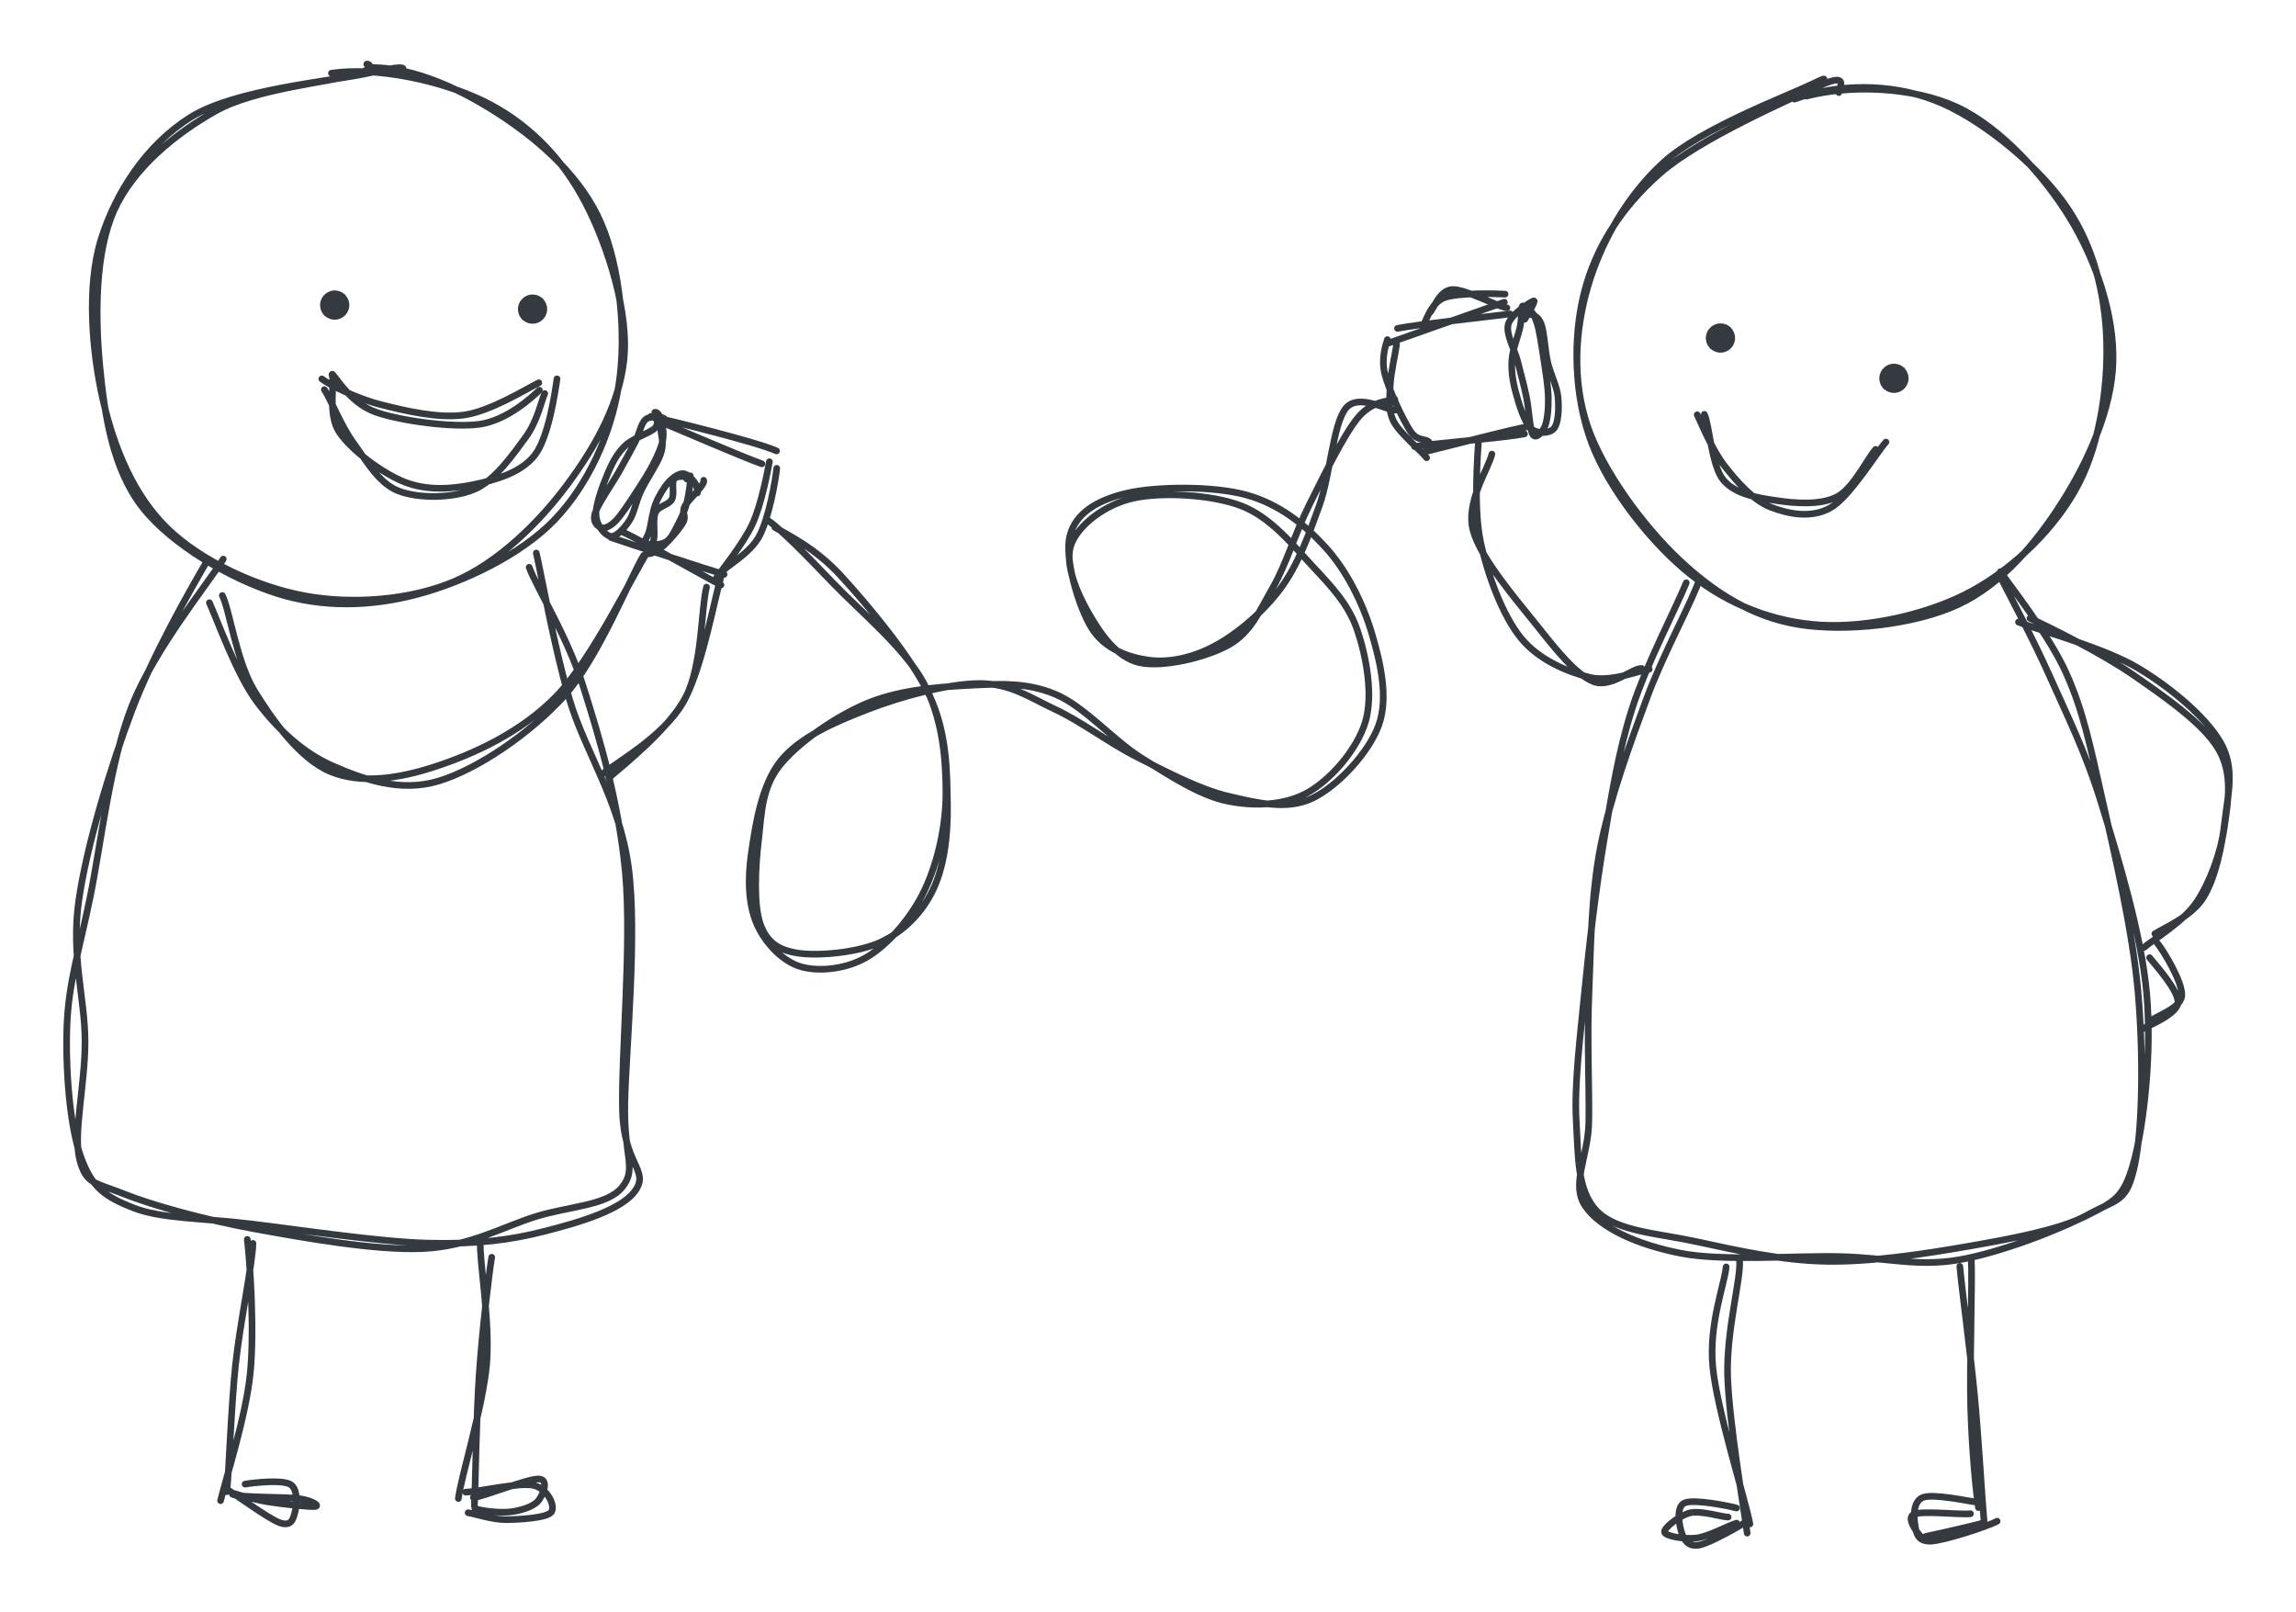 <svg version="1.1" xmlns="http://www.w3.org/2000/svg" viewBox="0 0 344.763 242.046" width="344.763" height="242.046">
  <!-- svg-source:excalidraw -->

  <g stroke-linecap="round" transform="translate(13.57 10) rotate(0 39.861 40.185)"><path d="M36.2 0.99 C43.09 -0.02, 52.77 2.13, 59.03 5.18 C65.28 8.24, 70.2 13.04, 73.73 19.31 C77.26 25.58, 80.56 35.57, 80.21 42.81 C79.86 50.04, 75.9 56.98, 71.63 62.73 C67.37 68.48, 61.19 74.53, 54.61 77.32 C48.03 80.11, 39.33 80.78, 32.16 79.45 C24.98 78.12, 16.62 74.24, 11.58 69.35 C6.53 64.46, 3.57 57.34, 1.91 50.11 C0.25 42.88, -0.59 33.05, 1.6 25.96 C3.8 18.87, 8.42 11.74, 15.09 7.58 C21.75 3.42, 36.31 2.18, 41.62 1.01 C46.93 -0.17, 47.1 0.08, 46.95 0.54 M41.76 0.16 C48.75 -0.04, 56.29 3.73, 62.11 7.62 C67.93 11.52, 73.81 16.81, 76.68 23.51 C79.56 30.21, 80.52 40.39, 79.34 47.82 C78.17 55.25, 74.69 62.86, 69.64 68.1 C64.59 73.34, 56 77.41, 49.06 79.24 C42.13 81.08, 34.89 81.28, 28.01 79.09 C21.13 76.91, 12.23 71.82, 7.8 66.13 C3.37 60.44, 2.13 52.39, 1.42 44.96 C0.71 37.53, 0.68 27.93, 3.57 21.55 C6.47 15.17, 12.75 10.07, 18.79 6.67 C24.83 3.28, 35.99 2.34, 39.78 1.18 C43.58 0.01, 41.22 -0.6, 41.53 -0.32" stroke="#343a40" stroke-width="1" fill="none"></path></g><g stroke-linecap="round" transform="translate(237.214 13.367) rotate(0 39.861 40.185)"><path d="M32.24 1.51 C38.68 -0.78, 46.47 -0.91, 53.16 1.63 C59.86 4.16, 68.08 10.9, 72.4 16.72 C76.71 22.54, 78.63 29.42, 79.05 36.52 C79.47 43.62, 78.27 52.84, 74.9 59.31 C71.54 65.79, 65.32 71.84, 58.88 75.36 C52.44 78.89, 43.28 80.88, 36.25 80.48 C29.22 80.07, 22.44 77.47, 16.7 72.92 C10.96 68.38, 4.49 60.26, 1.81 53.21 C-0.86 46.16, -1.06 37.38, 0.65 30.62 C2.35 23.86, 6.14 17.85, 12.05 12.65 C17.97 7.46, 31.64 1.48, 36.11 -0.55 C40.59 -2.57, 38.93 -0.15, 38.9 0.53 M34.05 1.06 C40.61 -0.65, 50 -0.35, 56.6 2.7 C63.19 5.75, 69.69 12.97, 73.6 19.36 C77.52 25.75, 80.28 33.9, 80.07 41.03 C79.87 48.16, 76.24 56.1, 72.36 62.16 C68.47 68.23, 63.34 74.38, 56.77 77.42 C50.19 80.46, 39.88 81.53, 32.89 80.4 C25.91 79.27, 20.17 75.62, 14.88 70.64 C9.58 65.65, 3.4 57.31, 1.12 50.49 C-1.16 43.66, -0.71 36.27, 1.21 29.68 C3.14 23.09, 7.05 16.02, 12.66 10.95 C18.27 5.88, 31.11 1.09, 34.87 -0.73 C38.63 -2.55, 35.36 -0.72, 35.23 0.02" stroke="#343a40" stroke-width="1" fill="none"></path></g><g stroke-linecap="round"><g transform="translate(31.954 90.572) rotate(0 32.512 9.6)"><path d="M-0.51 -0.08 C0.64 2.41, 3.58 10.75, 6.67 14.84 C9.76 18.92, 13.49 22.45, 18.03 24.43 C22.57 26.41, 28.12 28.44, 33.89 26.7 C39.67 24.96, 47.56 19.63, 52.7 13.98 C57.83 8.33, 62.57 -3.65, 64.7 -7.19 M1.43 -1.17 C2.53 1, 3.54 8.76, 6.25 13.17 C8.95 17.57, 13.11 23.38, 17.66 25.27 C22.21 27.16, 27.89 26.36, 33.54 24.48 C39.19 22.61, 46.21 19.45, 51.55 14.01 C56.88 8.57, 63.12 -4.39, 65.53 -8.16" stroke="#343a40" stroke-width="1" fill="none"></path></g></g><mask></mask><g stroke-linecap="round"><g transform="translate(90.434 115.905) rotate(0 9.005 -14.446)"><path d="M0.99 0.87 C3.17 -1.01, 10.14 -6.55, 12.58 -11.32 C15.03 -16.09, 14.86 -24.79, 15.66 -27.76 M0.05 0.28 C2.19 -1.47, 9.04 -5.25, 12.03 -10.26 C15.01 -15.27, 16.96 -26.74, 17.96 -29.76" stroke="#343a40" stroke-width="1" fill="none"></path></g></g><mask></mask><g stroke-linecap="round"><g transform="translate(79.78 83.942) rotate(0 -26.757 51.323)"><path d="M0.75 -0.91 C1.53 2.45, 3.41 13.17, 5.72 21.01 C8.02 28.86, 13.19 36.05, 14.58 46.18 C15.96 56.32, 14.19 73.81, 14.04 81.83 C13.89 89.84, 15.88 91.47, 13.67 94.27 C11.46 97.08, 5.76 97.14, 0.76 98.68 C-4.24 100.22, -9.25 103.21, -16.31 103.52 C-23.37 103.83, -34.12 101.92, -41.6 100.55 C-49.09 99.18, -56.83 97.05, -61.2 95.3 C-65.58 93.55, -66.87 93.9, -67.84 90.07 C-68.8 86.25, -66.99 78.81, -67.01 72.36 C-67.03 65.9, -69.13 59.59, -67.96 51.33 C-66.79 43.07, -63.21 31.29, -60 22.79 C-56.8 14.3, -50.88 4.03, -48.74 0.37 M-0.32 1.23 C0.73 4.17, 5.42 11.58, 7.83 19.23 C10.24 26.88, 13.15 36.51, 14.13 47.13 C15.11 57.76, 13.44 75.08, 13.7 83.01 C13.96 90.94, 17.64 91.7, 15.7 94.69 C13.77 97.67, 7.28 99.57, 2.07 100.9 C-3.13 102.24, -8.15 102.88, -15.53 102.7 C-22.91 102.51, -34.85 100.68, -42.22 99.8 C-49.6 98.91, -55.54 99.06, -59.78 97.39 C-64.01 95.73, -65.97 94.35, -67.63 89.8 C-69.29 85.26, -69.97 76.66, -69.73 70.13 C-69.5 63.6, -67.85 58.65, -66.22 50.63 C-64.59 42.61, -63.28 30.44, -59.95 22 C-56.63 13.56, -48.51 3.61, -46.26 0" stroke="#343a40" stroke-width="1" fill="none"></path></g></g><mask></mask><g stroke-linecap="round"><g transform="translate(49.474 56.241) rotate(0 15.186 3.779)"><path d="M-1.15 0.65 C0.01 1.56, 4.16 3.61, 7.71 4.51 C11.27 5.41, 16.24 6.61, 20.19 6.07 C24.15 5.52, 29.54 2.17, 31.43 1.23 M0.45 -0.05 C1.44 1.08, 3.41 4.43, 7.08 5.68 C10.76 6.94, 18.43 8.01, 22.5 7.46 C26.57 6.9, 30.27 3.53, 31.52 2.35" stroke="#343a40" stroke-width="1" fill="none"></path></g></g><mask></mask><g stroke-linecap="round"><g transform="translate(49.237 56.951) rotate(0 16.933 8.446)"><path d="M0.61 -0.7 C1.09 0.52, -0.1 5.27, 1.73 7.96 C3.55 10.65, 8.19 14.12, 11.54 15.43 C14.89 16.74, 18.58 16.48, 21.83 15.81 C25.08 15.14, 28.95 14.06, 31.04 11.42 C33.14 8.77, 34.14 1.77, 34.4 -0.07 M-0.53 1.55 C0.4 2.93, 1.99 7.04, 3.85 9.57 C5.71 12.11, 7.6 15.61, 10.62 16.77 C13.64 17.93, 18.8 17.87, 21.98 16.52 C25.16 15.17, 27.94 11.07, 29.71 8.67 C31.47 6.27, 32.07 3.16, 32.56 2.13" stroke="#343a40" stroke-width="1" fill="none"></path></g></g><mask></mask><g stroke-linecap="round"><g transform="translate(282.874 68.32) rotate(355.333 -13.454 0.908)"><path d="M-1.12 0.15 C-2.47 1.39, -4.91 5.72, -7.51 6.79 C-10.11 7.86, -13.92 7.23, -16.72 6.57 C-19.51 5.92, -22.69 5.15, -24.3 2.86 C-25.9 0.57, -25.7 -5.58, -26.34 -7.19 M0.5 -0.82 C-1.09 0.69, -5.61 6.97, -8.62 8.35 C-11.63 9.74, -15.03 8.74, -17.58 7.49 C-20.13 6.24, -22.28 3.28, -23.91 0.83 C-25.55 -1.62, -26.84 -5.74, -27.41 -7.21" stroke="#343a40" stroke-width="1" fill="none"></path></g></g><mask></mask><g transform="translate(284.396 56.806) rotate(0 0 0)" stroke="none"><path fill="#343a40" d="M 1.57,-1.57 Q 1.57,-1.57 1.77,-1.27 1.98,-0.98 2.09,-0.64 2.20,-0.29 2.19,0.05 2.18,0.41 2.05,0.75 1.93,1.09 1.70,1.37 1.48,1.65 1.18,1.84 0.87,2.04 0.52,2.12 0.18,2.21 -0.17,2.18 -0.53,2.15 -0.86,2.01 -1.19,1.87 -1.46,1.63 -1.73,1.39 -1.90,1.07 -2.08,0.76 -2.15,0.41 -2.21,0.05 -2.17,-0.29 -2.12,-0.65 -1.96,-0.97 -1.80,-1.29 -1.54,-1.54 -1.29,-1.80 -0.97,-1.96 -0.65,-2.12 -0.29,-2.17 0.06,-2.21 0.41,-2.15 0.76,-2.08 1.07,-1.90 1.39,-1.73 1.63,-1.46 1.87,-1.19 2.01,-0.86 2.15,-0.53 2.18,-0.17 2.21,0.18 2.12,0.52 2.03,0.87 1.84,1.18 1.65,1.48 1.37,1.70 1.09,1.93 0.75,2.05 0.41,2.18 0.05,2.19 -0.30,2.20 -0.64,2.09 -0.98,1.98 -1.27,1.77 -1.57,1.56 -1.57,1.57 -1.57,1.57 -1.73,1.35 -1.90,1.14 -2.01,0.90 -2.12,0.66 -2.16,0.39 -2.21,0.13 -2.20,-0.13 -2.18,-0.40 -2.10,-0.65 -2.02,-0.91 -1.88,-1.14 -1.74,-1.36 -1.55,-1.55 -1.36,-1.74 -1.14,-1.88 -0.91,-2.02 -0.65,-2.10 -0.40,-2.18 -0.13,-2.20 0.13,-2.21 0.39,-2.16 0.66,-2.12 0.90,-2.01 1.14,-1.90 1.35,-1.73 1.57,-1.57 1.57,-1.57 L 1.57,-1.57 Z"></path></g><g transform="translate(258.347 50.756) rotate(0 0 0)" stroke="none"><path fill="#343a40" d="M 1.57,-1.57 Q 1.57,-1.57 1.77,-1.27 1.98,-0.98 2.09,-0.64 2.20,-0.29 2.19,0.05 2.18,0.41 2.05,0.75 1.93,1.09 1.70,1.37 1.48,1.65 1.18,1.84 0.87,2.04 0.52,2.12 0.18,2.21 -0.17,2.18 -0.53,2.15 -0.86,2.01 -1.19,1.87 -1.46,1.63 -1.73,1.39 -1.90,1.07 -2.08,0.76 -2.15,0.41 -2.21,0.05 -2.17,-0.29 -2.12,-0.65 -1.96,-0.97 -1.80,-1.29 -1.54,-1.54 -1.29,-1.80 -0.97,-1.96 -0.65,-2.12 -0.29,-2.17 0.06,-2.21 0.41,-2.15 0.76,-2.08 1.07,-1.90 1.39,-1.73 1.63,-1.46 1.87,-1.19 2.01,-0.86 2.15,-0.53 2.18,-0.17 2.21,0.18 2.12,0.52 2.03,0.87 1.84,1.18 1.65,1.48 1.37,1.70 1.09,1.93 0.75,2.05 0.41,2.18 0.05,2.19 -0.30,2.20 -0.64,2.09 -0.98,1.98 -1.27,1.77 -1.57,1.56 -1.57,1.57 -1.57,1.57 -1.73,1.35 -1.90,1.14 -2.01,0.90 -2.12,0.66 -2.16,0.39 -2.21,0.13 -2.20,-0.13 -2.18,-0.40 -2.10,-0.65 -2.02,-0.91 -1.88,-1.14 -1.74,-1.36 -1.55,-1.55 -1.36,-1.74 -1.14,-1.88 -0.91,-2.02 -0.65,-2.10 -0.40,-2.18 -0.13,-2.20 0.13,-2.21 0.39,-2.16 0.66,-2.12 0.90,-2.01 1.14,-1.90 1.35,-1.73 1.57,-1.57 1.57,-1.57 L 1.57,-1.57 Z"></path></g><g stroke-linecap="round"><g transform="translate(70.982 225.118) rotate(13.496 5.577 -0.318)"><path d="M0.26 1 C1.82 0.46, 7.59 -3.73, 9.18 -4.01 C10.77 -4.3, 10.31 -1.69, 9.81 -0.72 C9.3 0.24, 7.66 1.24, 6.17 1.79 C4.68 2.34, 2.12 2.66, 0.88 2.56 M-1.06 0.48 C0.43 0.14, 6.44 -2.88, 8.64 -2.89 C10.84 -2.9, 12.6 -0.58, 12.14 0.41 C11.68 1.4, 7.87 2.57, 5.85 3.07 C3.84 3.57, 1.06 3.32, 0.03 3.4" stroke="#343a40" stroke-width="1" fill="none"></path></g></g><mask></mask><g stroke-linecap="round"><g transform="translate(35.584 225.471) rotate(25.71 5.089 -0.744)"><path d="M0.78 -0.78 C1.88 -1.57, 5.47 -3.8, 6.9 -3.69 C8.33 -3.59, 9.19 -1.12, 9.37 -0.14 C9.55 0.84, 9.82 1.98, 7.97 2.19 C6.13 2.39, -0.18 1.16, -1.69 1.07 M-0.27 1.42 C1.17 1.33, 7.06 -1.72, 9.05 -2.34 C11.05 -2.96, 12.35 -2.71, 11.7 -2.31 C11.05 -1.9, 7.13 -0.5, 5.18 0.08 C3.23 0.66, 0.83 1.09, 0 1.18" stroke="#343a40" stroke-width="1" fill="none"></path></g></g><mask></mask><g stroke-linecap="round"><g transform="translate(296.748 228.556) rotate(340.866 -3.746 -1.419)"><path d="M-1.07 -0.35 C-2.71 -0.73, -7.72 -3.17, -9.1 -3.06 C-10.47 -2.95, -9.54 -0.32, -9.32 0.31 C-9.11 0.95, -9.43 0.54, -7.82 0.75 C-6.21 0.97, -0.93 1.53, 0.33 1.6 M0.57 -1.58 C-0.78 -2.27, -5.27 -5, -6.95 -5 C-8.62 -5, -9.28 -2.68, -9.47 -1.58 C-9.66 -0.49, -10.04 0.98, -8.08 1.58 C-6.11 2.18, 0.88 2.29, 2.34 2.02" stroke="#343a40" stroke-width="1" fill="none"></path></g></g><mask></mask><g stroke-linecap="round"><g transform="translate(260.502 228.649) rotate(340.866 -4.643 -0.445)"><path d="M-1.07 0.34 C-1.93 0.04, -4.6 -1.97, -6.23 -2.13 C-7.85 -2.3, -10.77 -1.3, -10.83 -0.65 C-10.88 -0.01, -8.35 1.37, -6.57 1.75 C-4.8 2.13, -1.5 1.56, -0.17 1.61 M0.57 -0.53 C-0.25 -1.12, -5.06 -3.96, -6.56 -3.81 C-8.06 -3.66, -8.44 -0.73, -8.43 0.39 C-8.43 1.5, -8.17 2.65, -6.5 2.89 C-4.84 3.13, 0.54 2.12, 1.54 1.82" stroke="#343a40" stroke-width="1" fill="none"></path></g></g><mask></mask><g stroke-linecap="round"><g transform="translate(36.801 185.833) rotate(0 -1.253 19.862)"><path d="M1.18 0.85 C1.11 3.99, -0.79 12.93, -1.44 19.14 C-2.09 25.35, -2.42 35.02, -2.74 38.12 M0.33 0.25 C0.73 3.52, 1.44 13.87, 0.77 20.4 C0.1 26.94, -2.96 36.43, -3.68 39.47" stroke="#343a40" stroke-width="1" fill="none"></path></g></g><mask></mask><g stroke-linecap="round"><g transform="translate(73.097 186.952) rotate(0 -1.765 19.324)"><path d="M-0.96 -0.53 C-1.16 2.3, 0.53 11.39, -0.02 17.81 C-0.57 24.24, -3.83 34.59, -4.27 38.03 M0.74 1.81 C0.25 4.78, -0.71 13.16, -1.14 19.38 C-1.58 25.61, -1.7 35.79, -1.86 39.17" stroke="#343a40" stroke-width="1" fill="none"></path></g></g><mask></mask><g stroke-linecap="round"><g transform="translate(259.534 190.15) rotate(0 0.393 19.541)"><path d="M-0.34 0.06 C-0.57 2.65, -2.95 8.58, -2.35 15.01 C-1.76 21.44, 2.44 34.64, 3.23 38.65 M1.68 -0.95 C1.91 1.86, -0.31 9.54, -0.12 16.37 C0.07 23.2, 2.37 36.63, 2.82 40.03" stroke="#343a40" stroke-width="1" fill="none"></path></g></g><mask></mask><g stroke-linecap="round"><g transform="translate(295.191 190.47) rotate(0 0.91 18.189)"><path d="M-0.91 -0.34 C-0.64 2.84, 0.71 12.76, 1.31 19.15 C1.92 25.53, 2.45 35.02, 2.73 37.94 M0.81 -1.56 C1.01 1.82, 0.54 14.5, 0.72 20.74 C0.9 26.98, 1.46 33.11, 1.89 35.88" stroke="#343a40" stroke-width="1" fill="none"></path></g></g><mask></mask><g stroke-linecap="round"><g transform="translate(115.963 70.195) rotate(0 -3.951 7.99)"><path d="M0.67 0.12 C0.5 1.89, -0.53 7.69, -1.96 10.32 C-3.38 12.96, -6.89 14.75, -7.87 15.93 M-0.43 -0.87 C-0.7 0.58, -1.63 5.52, -2.98 8.48 C-4.34 11.43, -7.82 15.73, -8.58 16.85" stroke="#343a40" stroke-width="1" fill="none"></path></g></g><mask></mask><g stroke-linecap="round"><g transform="translate(214.093 67.293) rotate(0 7.015 -1.386)"><path d="M-0.14 0.53 C2.36 -0.04, 13.06 -2.9, 15.71 -3.3 M-1.68 -0.24 C0.62 -0.68, 12.03 -1.56, 14.82 -2.16" stroke="#343a40" stroke-width="1" fill="none"></path></g></g><mask></mask><g stroke-linecap="round"><g transform="translate(209.74 50.062) rotate(0 7.865 -1.616)"><path d="M0.11 -0.76 C2.97 -1.34, 14.18 -2.56, 17.02 -2.93 M-1.29 1.46 C1.44 0.49, 13.18 -3.61, 16.15 -4.69" stroke="#343a40" stroke-width="1" fill="none"></path></g></g><mask></mask><g stroke-linecap="round"><g transform="translate(209.558 50.969) rotate(0 1.616 8.889)"><path d="M0.15 0.7 C0 1.99, -0.74 5.05, -0.81 6.99 C-0.88 8.93, -1.18 10.53, -0.27 12.33 C0.64 14.12, 4.06 16.89, 4.66 17.76 M-1.23 0.02 C-1.53 1.03, -2.18 2.92, -1.61 5.21 C-1.04 7.5, 1.09 12.02, 2.2 13.73 C3.31 15.45, 4.6 14.75, 5.07 15.48" stroke="#343a40" stroke-width="1" fill="none"></path></g></g><mask></mask><g stroke-linecap="round" transform="translate(92.137 62.47) rotate(24.444 2.785 9.086)"><path d="M2.3 -0.32 C2.85 -0.96, 3.56 0.58, 4.06 1.35 C4.56 2.12, 5.15 2.79, 5.28 4.31 C5.42 5.83, 4.9 8.64, 4.87 10.49 C4.84 12.33, 5.35 14, 5.12 15.36 C4.9 16.71, 4.35 18.4, 3.53 18.6 C2.71 18.8, 0.93 17.99, 0.22 16.57 C-0.5 15.16, -0.7 11.98, -0.75 10.09 C-0.8 8.2, -0.67 6.74, -0.06 5.23 C0.54 3.73, 2.52 2.03, 2.88 1.06 C3.25 0.09, 2.3 -0.59, 2.13 -0.58 M1.89 -1.11 C2.58 -1.56, 3.93 0.29, 4.43 1.4 C4.94 2.52, 4.95 3.91, 4.91 5.6 C4.88 7.28, 4.51 9.72, 4.23 11.5 C3.95 13.28, 3.66 15.18, 3.24 16.26 C2.82 17.34, 2.24 17.97, 1.7 17.98 C1.15 18, 0.16 17.8, -0.01 16.36 C-0.19 14.93, 0.48 11.41, 0.66 9.39 C0.83 7.36, 0.97 5.71, 1.05 4.21 C1.12 2.71, 0.67 1.22, 1.1 0.39 C1.53 -0.44, 3.49 -1.09, 3.62 -0.77" stroke="#343a40" stroke-width="1" fill="none"></path></g><g stroke-linecap="round" transform="translate(227.632 46.326) rotate(350.467 2.785 9.086)"><path d="M3.43 0.84 C3.94 1.05, 4.66 1.35, 4.9 2.6 C5.15 3.86, 4.8 6.51, 4.91 8.38 C5.02 10.26, 5.7 12.18, 5.57 13.84 C5.45 15.51, 4.98 17.73, 4.17 18.38 C3.37 19.03, 1.54 18.79, 0.75 17.75 C-0.04 16.71, -0.39 13.88, -0.57 12.11 C-0.75 10.35, -0.71 8.77, -0.33 7.16 C0.06 5.54, 1.24 3.71, 1.72 2.43 C2.2 1.15, 2.31 -0.28, 2.55 -0.53 C2.79 -0.79, 3.06 0.68, 3.15 0.9 M3.32 0.21 C3.88 0.43, 4.12 1.1, 4.3 2.35 C4.48 3.6, 4.43 5.83, 4.4 7.72 C4.37 9.62, 4.37 12.02, 4.11 13.71 C3.86 15.4, 3.4 17.03, 2.87 17.87 C2.33 18.7, 1.23 19.52, 0.9 18.72 C0.58 17.93, 0.96 14.98, 0.9 13.12 C0.83 11.27, 0.64 9.46, 0.49 7.57 C0.35 5.69, -0.63 3.24, 0.01 1.81 C0.66 0.37, 3.94 -0.98, 4.37 -1.03 C4.8 -1.09, 2.78 1.22, 2.58 1.47" stroke="#343a40" stroke-width="1" fill="none"></path></g><g stroke-linecap="round"><g transform="translate(98.732 62.759) rotate(0 8.438 3.323)"><path d="M0.31 0.53 C3.06 1.65, 12.8 5.87, 15.68 6.88 M-0.99 -0.24 C2.19 0.49, 14.82 3.58, 17.87 4.94" stroke="#343a40" stroke-width="1" fill="none"></path></g></g><mask></mask><g stroke-linecap="round"><g transform="translate(92.746 80.353) rotate(0 7.486 3.482)"><path d="M-1 0.35 C1.61 1.25, 13.36 5.11, 15.98 5.89 M0.67 -0.51 C3.18 0.55, 13.34 6.4, 15.51 7.47" stroke="#343a40" stroke-width="1" fill="none"></path></g></g><mask></mask><g stroke-linecap="round"><g transform="translate(115.419 79.083) rotate(0 45.665 23.653)"><path d="M0.92 0.09 C2.9 1.26, 6.99 3.17, 10.86 7.38 C14.73 11.59, 21.49 19.63, 24.16 25.35 C26.82 31.08, 26.77 36.87, 26.85 41.74 C26.93 46.62, 26.3 51.16, 24.64 54.6 C22.97 58.03, 20.21 60.79, 16.85 62.36 C13.5 63.93, 7.52 64.48, 4.5 64.03 C1.49 63.58, -0.24 62.47, -1.25 59.66 C-2.26 56.85, -2.01 51.12, -1.53 47.16 C-1.06 43.21, -1.09 39.35, 1.58 35.93 C4.26 32.51, 9.84 28.64, 14.52 26.62 C19.21 24.61, 24.92 24.08, 29.67 23.84 C34.42 23.59, 38.61 23.3, 43.01 25.13 C47.41 26.95, 51.75 32.1, 56.06 34.77 C60.37 37.45, 64.73 40.34, 68.89 41.19 C73.06 42.04, 77.61 41.83, 81.05 39.85 C84.5 37.88, 88.36 33.4, 89.59 29.35 C90.82 25.3, 89.73 19.48, 88.41 15.57 C87.08 11.66, 84.56 9.02, 81.64 5.9 C78.73 2.78, 75.39 -1.47, 70.9 -3.16 C66.42 -4.86, 58.96 -5.23, 54.72 -4.28 C50.48 -3.32, 46.58 -0.3, 45.46 2.57 C44.34 5.43, 46.31 9.95, 48.01 12.92 C49.71 15.89, 52.15 19.59, 55.65 20.4 C59.16 21.2, 65.72 19.62, 69.06 17.75 C72.4 15.88, 73.68 12.67, 75.7 9.16 C77.72 5.66, 79.06 0.95, 81.18 -3.29 C83.3 -7.53, 86.27 -13.64, 88.41 -16.28 C90.55 -18.92, 92.96 -18.79, 94.02 -19.13 M-0.06 -0.91 C1.82 0.36, 5.83 4.45, 9.71 8.5 C13.59 12.55, 20.4 18.18, 23.22 23.37 C26.04 28.57, 26.59 34.48, 26.62 39.67 C26.66 44.86, 25.38 50.38, 23.44 54.51 C21.5 58.65, 18.08 62.56, 14.98 64.48 C11.88 66.41, 7.64 66.87, 4.84 66.06 C2.05 65.25, -0.55 62.46, -1.79 59.6 C-3.03 56.73, -3.19 52.95, -2.58 48.87 C-1.98 44.79, -1.07 38.69, 1.85 35.11 C4.77 31.53, 9.97 29.32, 14.95 27.39 C19.92 25.47, 27 23.54, 31.69 23.54 C36.37 23.55, 39.1 25.59, 43.06 27.44 C47.02 29.29, 51.13 32.48, 55.46 34.65 C59.78 36.82, 64.66 39.43, 69.01 40.45 C73.37 41.48, 77.83 42.57, 81.6 40.79 C85.37 39.02, 90.12 33.94, 91.61 29.79 C93.1 25.65, 91.86 20.36, 90.54 15.92 C89.21 11.47, 86.79 6.57, 83.64 3.12 C80.5 -0.34, 76.64 -3.43, 71.67 -4.79 C66.69 -6.15, 58.21 -6.06, 53.8 -5.04 C49.4 -4.02, 46.11 -2.06, 45.24 1.33 C44.36 4.71, 46.56 12.14, 48.53 15.26 C50.51 18.38, 53.99 19.6, 57.08 20.03 C60.18 20.46, 63.82 19.63, 67.12 17.83 C70.42 16.04, 74.29 12.76, 76.88 9.25 C79.48 5.75, 81.06 1.33, 82.69 -3.18 C84.32 -7.68, 84.73 -15.39, 86.66 -17.78 C88.59 -20.17, 93.15 -17.28, 94.25 -17.52" stroke="#343a40" stroke-width="1" fill="none"></path></g></g><mask></mask><g stroke-linecap="round"><g transform="translate(222.406 66.759) rotate(0 11.898 17.501)"><path d="M-0.38 -0.79 C-0.55 1.63, -1.15 9.64, -0.09 14.6 C0.96 19.56, 3.2 25.6, 5.94 28.99 C8.67 32.38, 13.1 34.15, 16.31 34.94 C19.53 35.72, 23.96 33.85, 25.23 33.72 M1.61 1.42 C1.18 3.48, -2.34 8.55, -1.22 12.84 C-0.09 17.12, 5.35 23.35, 8.36 27.14 C11.36 30.92, 14.2 34.48, 16.83 35.56 C19.46 36.64, 22.76 33.46, 24.13 33.61" stroke="#343a40" stroke-width="1" fill="none"></path></g></g><mask></mask><g stroke-linecap="round"><g transform="translate(253.533 86.803) rotate(0 26.077 50.89)"><path d="M-0.33 0.69 C-1.67 4.08, -6.39 13.1, -8.45 19.56 C-10.51 26.01, -11.51 32.38, -12.69 39.42 C-13.88 46.45, -14.87 54.76, -15.56 61.78 C-16.25 68.8, -17.16 75.97, -16.85 81.52 C-16.53 87.07, -16.7 92.07, -13.69 95.09 C-10.69 98.1, -4.55 98.36, 1.19 99.61 C6.92 100.85, 13.91 102.46, 20.74 102.57 C27.57 102.69, 35.68 101.42, 42.17 100.29 C48.66 99.15, 55.57 97.86, 59.69 95.76 C63.81 93.65, 65.35 93.23, 66.87 87.67 C68.39 82.11, 69.61 71.31, 68.81 62.38 C68.02 53.45, 64.52 42.02, 62.09 34.08 C59.67 26.14, 56.78 20.43, 54.25 14.73 C51.71 9.03, 48.07 2.27, 46.89 -0.11 M1.7 0 C0.76 3.13, -3.73 11.21, -6.21 17.92 C-8.69 24.63, -11.73 32.85, -13.19 40.26 C-14.64 47.67, -14.65 55.49, -14.94 62.39 C-15.24 69.28, -14.87 76.3, -14.96 81.62 C-15.04 86.95, -17.74 91.04, -15.45 94.33 C-13.16 97.62, -7.6 100.09, -1.21 101.35 C5.18 102.61, 15.9 101.69, 22.87 101.86 C29.84 102.03, 34.37 103.42, 40.6 102.35 C46.83 101.28, 55.83 97.81, 60.23 95.44 C64.63 93.07, 65.8 93.7, 67.01 88.14 C68.22 82.57, 68.32 71.2, 67.5 62.03 C66.69 52.85, 63.91 41.04, 62.11 33.07 C60.32 25.11, 59.26 19.9, 56.71 14.23 C54.17 8.56, 48.29 1.12, 46.83 -0.97" stroke="#343a40" stroke-width="1" fill="none"></path></g></g><mask></mask><g stroke-linecap="round"><g transform="translate(303.995 92.463) rotate(0 14.933 25.076)"><path d="M-0.9 0.93 C1.99 2.12, 11.96 4.79, 17.02 7.82 C22.08 10.85, 27.3 15.26, 29.48 19.1 C31.65 22.93, 30.51 26.96, 30.08 30.82 C29.64 34.68, 28.62 39.45, 26.87 42.27 C25.12 45.09, 21.15 46.76, 19.58 47.73 M0.82 0.37 C3.63 1.63, 11.63 5.62, 16.34 8.88 C21.05 12.14, 26.8 16.12, 29.08 19.92 C31.36 23.71, 30.56 27.8, 30.02 31.64 C29.49 35.47, 27.89 39.91, 25.88 42.94 C23.87 45.96, 19.34 48.59, 17.95 49.78" stroke="#343a40" stroke-width="1" fill="none"></path></g></g><mask></mask><g stroke-linecap="round"><g transform="translate(323.457 142.554) rotate(0 1.129 5.555)"><path d="M0.51 -0.91 C1.36 0.1, 4.38 5.02, 4.15 7 C3.93 8.99, -0.26 10.14, -0.84 10.99 M-0.68 1.23 C0.15 2.28, 3.78 6.25, 3.58 8.05 C3.37 9.84, -1.54 11.73, -1.91 12.02" stroke="#343a40" stroke-width="1" fill="none"></path></g></g><mask></mask><g stroke-linecap="round"><g transform="translate(214.005 47.861) rotate(0 5.946 -1.611)"><path d="M0.71 -0.95 C1.3 -1.53, 2.13 -4.27, 4.06 -4.39 C5.99 -4.51, 10.86 -1.83, 12.27 -1.64 M-0.38 1.17 C-0.04 0.83, 0.75 -2.33, 2.81 -3.14 C4.87 -3.95, 10.84 -3.77, 11.99 -3.7" stroke="#343a40" stroke-width="1" fill="none"></path></g></g><mask></mask><g stroke-linecap="round" transform="translate(98.418 71.048) rotate(29.134 2.279 5.782)"><path d="M2.23 -0.37 C2.5 -0.13, 3.38 2.08, 3.7 3.24 C4.03 4.41, 4.14 5.5, 4.17 6.63 C4.2 7.77, 4.36 9.22, 3.89 10.06 C3.42 10.91, 1.87 11.77, 1.37 11.72 C0.86 11.67, 1.13 10.73, 0.86 9.74 C0.58 8.75, -0.1 7.07, -0.27 5.8 C-0.43 4.52, -0.37 3.07, -0.15 2.09 C0.08 1.1, 0.53 0.2, 1.1 -0.11 C1.67 -0.43, 2.72 -0.07, 3.27 0.18 C3.83 0.42, 4.39 1.17, 4.42 1.37 M4.32 -0.76 C4.89 -0.28, 3.68 2.9, 3.74 4.06 C3.81 5.22, 4.67 5.11, 4.69 6.22 C4.71 7.33, 4.22 9.62, 3.84 10.73 C3.46 11.84, 2.73 12.92, 2.43 12.89 C2.14 12.86, 2.41 11.53, 2.07 10.55 C1.72 9.57, 0.44 8.06, 0.35 6.98 C0.26 5.91, 1.54 5.05, 1.54 4.1 C1.53 3.15, 0.27 1.96, 0.34 1.27 C0.41 0.57, 1.66 0.11, 1.94 -0.05 C2.21 -0.21, 1.9 0.16, 1.99 0.31" stroke="#343a40" stroke-width="1" fill="none"></path></g><g transform="translate(50.264 45.81) rotate(0 0 0)" stroke="none"><path fill="#343a40" d="M 1.57,-1.57 Q 1.57,-1.57 1.77,-1.27 1.98,-0.98 2.09,-0.64 2.20,-0.29 2.19,0.05 2.18,0.41 2.05,0.75 1.93,1.09 1.70,1.37 1.48,1.65 1.18,1.84 0.87,2.04 0.52,2.12 0.18,2.21 -0.17,2.18 -0.53,2.15 -0.86,2.01 -1.19,1.87 -1.46,1.63 -1.73,1.39 -1.90,1.07 -2.08,0.76 -2.15,0.41 -2.21,0.05 -2.17,-0.29 -2.12,-0.65 -1.96,-0.97 -1.80,-1.29 -1.54,-1.54 -1.29,-1.80 -0.97,-1.96 -0.65,-2.12 -0.29,-2.17 0.06,-2.21 0.41,-2.15 0.76,-2.08 1.07,-1.90 1.39,-1.73 1.63,-1.46 1.87,-1.19 2.01,-0.86 2.15,-0.53 2.18,-0.17 2.21,0.18 2.12,0.52 2.03,0.87 1.84,1.18 1.65,1.48 1.37,1.70 1.09,1.93 0.75,2.05 0.41,2.18 0.05,2.19 -0.30,2.20 -0.64,2.09 -0.98,1.98 -1.27,1.77 -1.57,1.56 -1.57,1.57 -1.57,1.57 -1.73,1.35 -1.90,1.14 -2.01,0.90 -2.12,0.66 -2.16,0.39 -2.21,0.13 -2.20,-0.13 -2.18,-0.40 -2.10,-0.65 -2.02,-0.91 -1.88,-1.14 -1.74,-1.36 -1.55,-1.55 -1.36,-1.74 -1.14,-1.88 -0.91,-2.02 -0.65,-2.10 -0.40,-2.18 -0.13,-2.20 0.13,-2.21 0.39,-2.16 0.66,-2.12 0.90,-2.01 1.14,-1.90 1.35,-1.73 1.57,-1.57 1.57,-1.57 L 1.57,-1.57 Z"></path></g><g transform="translate(79.974 46.417) rotate(0 0 0)" stroke="none"><path fill="#343a40" d="M 1.57,-1.57 Q 1.57,-1.57 1.77,-1.27 1.98,-0.98 2.09,-0.64 2.20,-0.29 2.19,0.05 2.18,0.41 2.05,0.75 1.93,1.09 1.70,1.37 1.48,1.65 1.18,1.84 0.87,2.04 0.52,2.12 0.18,2.21 -0.17,2.18 -0.53,2.15 -0.86,2.01 -1.19,1.87 -1.46,1.63 -1.73,1.39 -1.90,1.07 -2.08,0.76 -2.15,0.41 -2.21,0.05 -2.17,-0.29 -2.12,-0.65 -1.96,-0.97 -1.80,-1.29 -1.54,-1.54 -1.29,-1.80 -0.97,-1.96 -0.65,-2.12 -0.29,-2.17 0.06,-2.21 0.41,-2.15 0.76,-2.08 1.07,-1.90 1.39,-1.73 1.63,-1.46 1.87,-1.19 2.01,-0.86 2.15,-0.53 2.18,-0.17 2.21,0.18 2.12,0.52 2.03,0.87 1.84,1.18 1.65,1.48 1.37,1.70 1.09,1.93 0.75,2.05 0.41,2.18 0.05,2.19 -0.30,2.20 -0.64,2.09 -0.98,1.98 -1.27,1.77 -1.57,1.56 -1.57,1.57 -1.57,1.57 -1.73,1.35 -1.90,1.14 -2.01,0.90 -2.12,0.66 -2.16,0.39 -2.21,0.13 -2.20,-0.13 -2.18,-0.40 -2.10,-0.65 -2.02,-0.91 -1.88,-1.14 -1.74,-1.36 -1.55,-1.55 -1.36,-1.74 -1.14,-1.88 -0.91,-2.02 -0.65,-2.10 -0.40,-2.18 -0.13,-2.20 0.13,-2.21 0.39,-2.16 0.66,-2.12 0.90,-2.01 1.14,-1.90 1.35,-1.73 1.57,-1.57 1.57,-1.57 L 1.57,-1.57 Z"></path></g></svg>